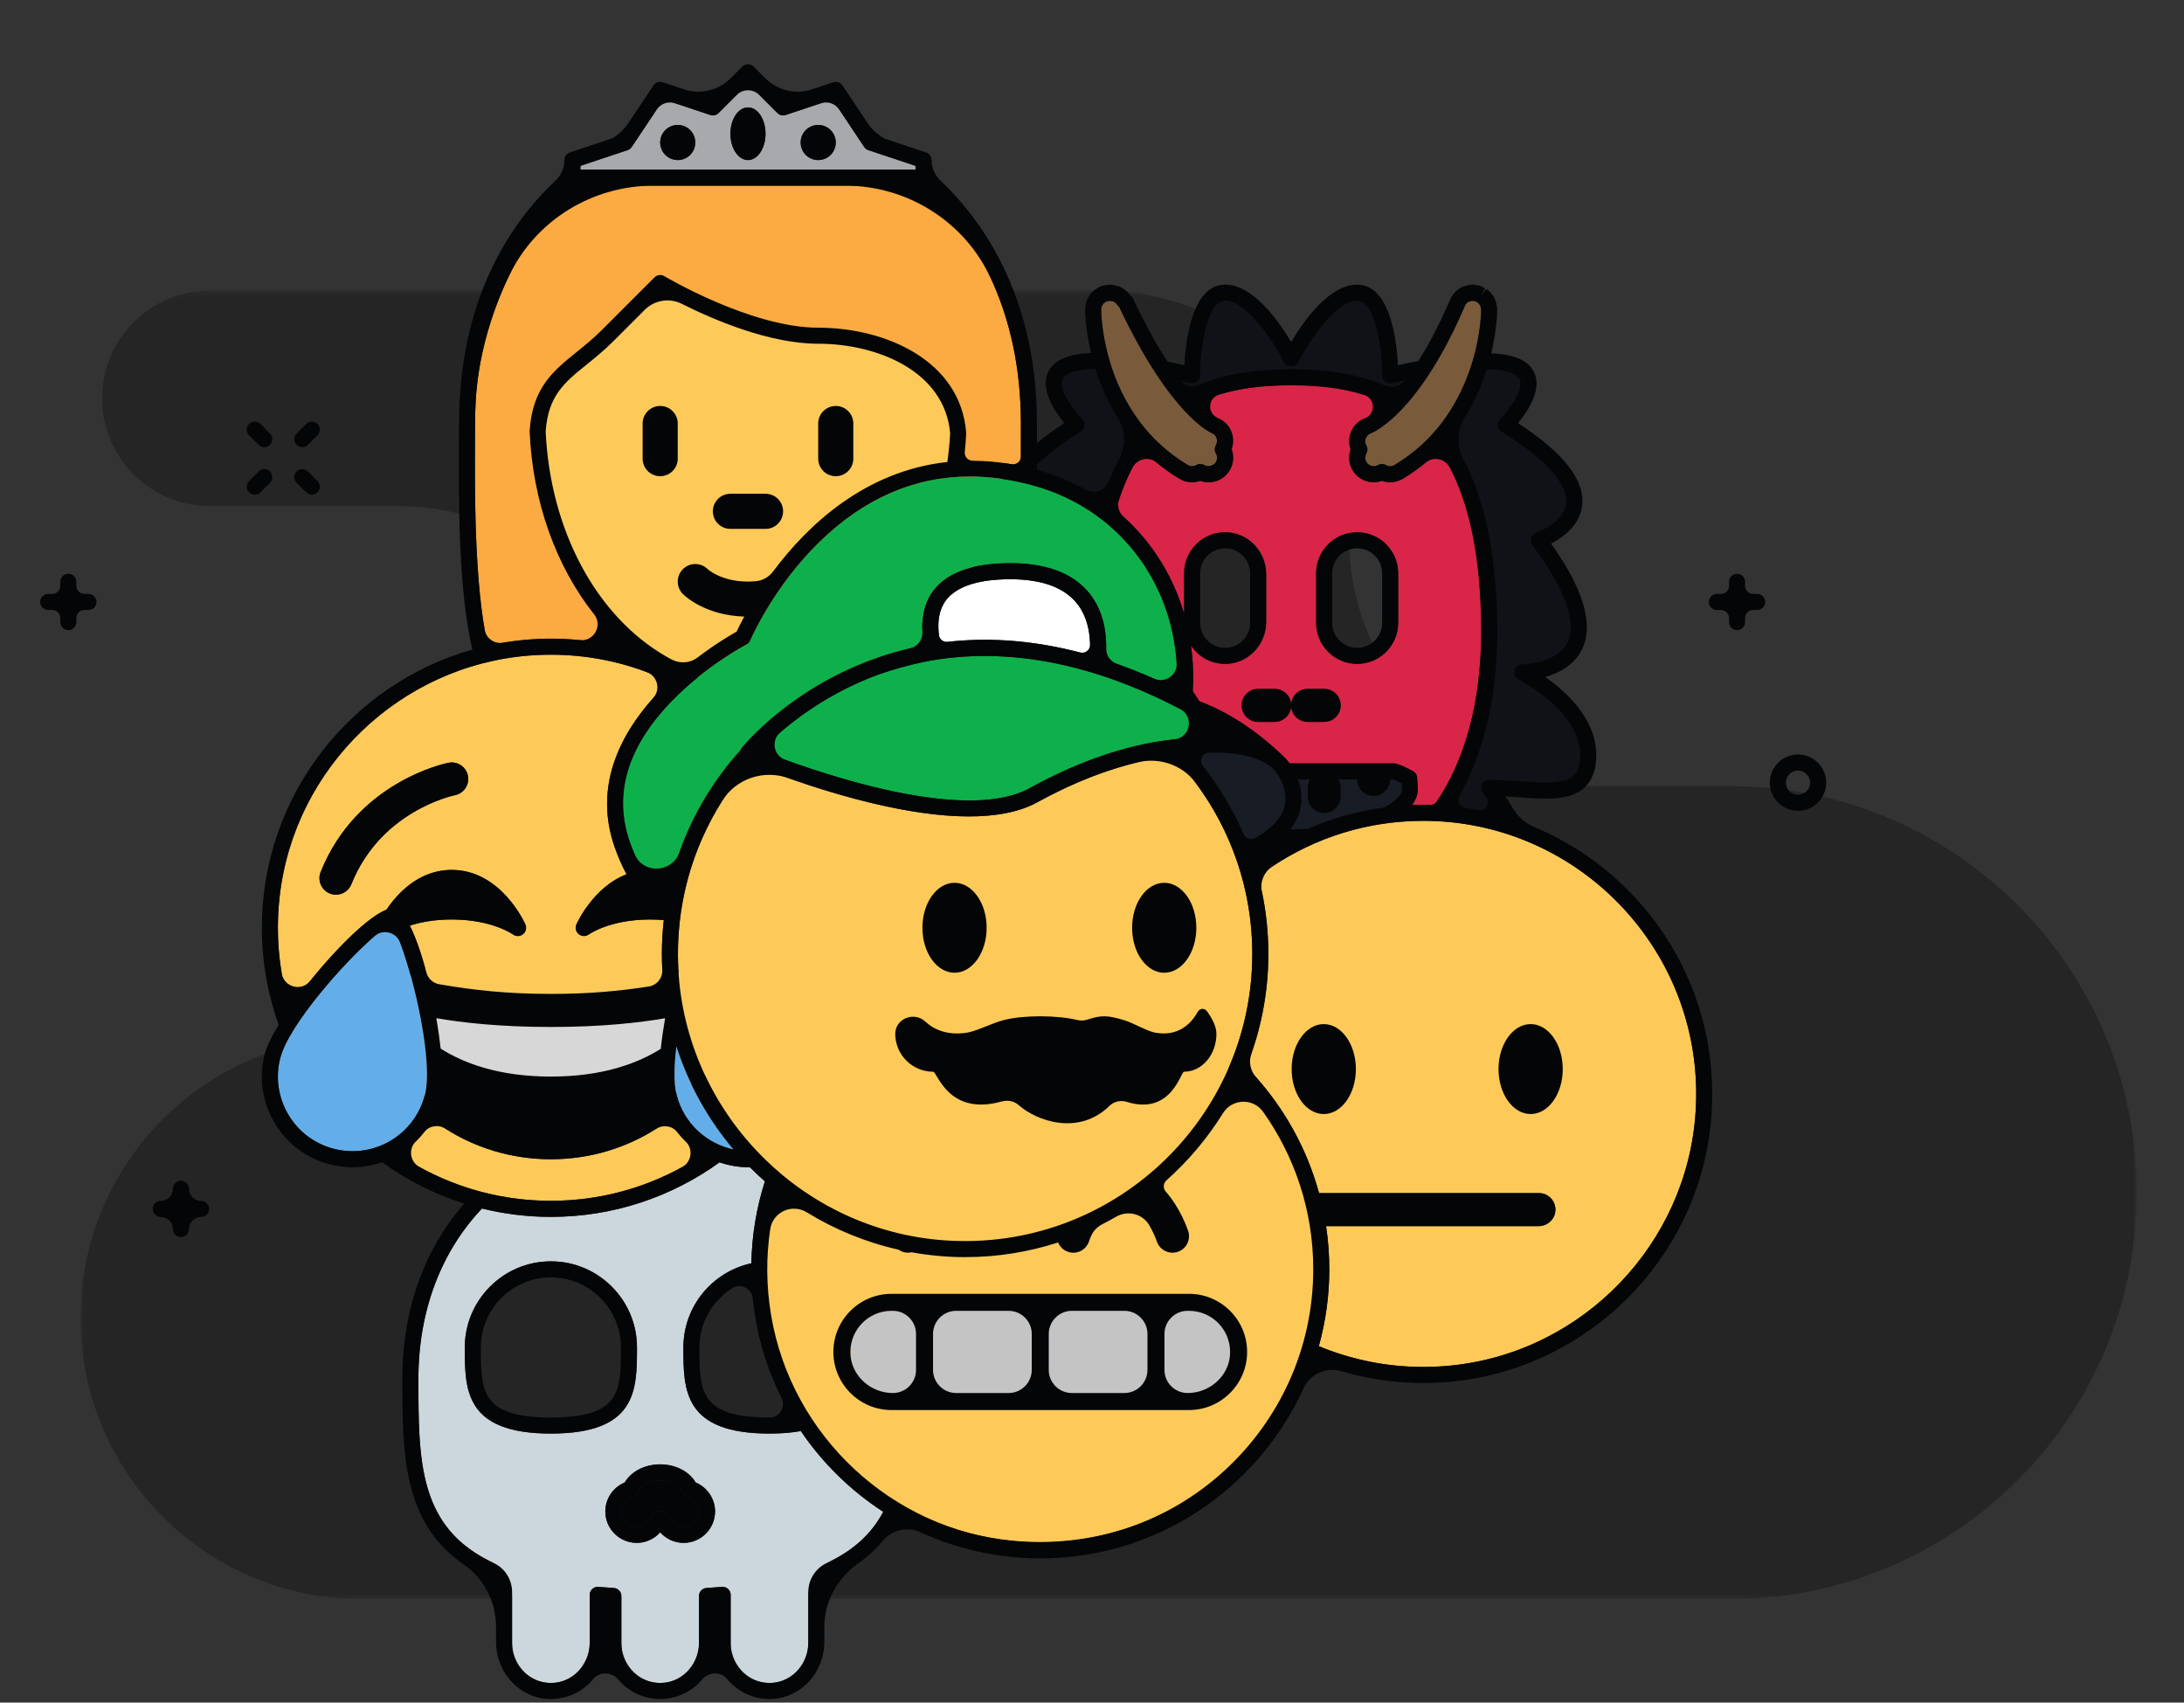 <svg width="272" height="212" viewBox="0 0 272 212" fill="none" xmlns="http://www.w3.org/2000/svg">
<rect x="0" y="0" width="272" height="212" fill="#333333" stroke="none"/>
<g clip-path="url(#clip0)">
<mask id="mask0" mask-type="alpha" maskUnits="userSpaceOnUse" x="10" y="36" width="257" height="164">
<path d="M266.121 36.183V199.113H10.02V36.183H266.121Z" fill="white"/>
</mask>
<g mask="url(#mask0)">
<path fill-rule="evenodd" clip-rule="evenodd" d="M26.141 36.183H137.174C154.212 36.183 168.024 49.995 168.024 67.033V67.037C168.024 84.075 181.836 97.887 198.874 97.887H215.511C243.462 97.887 266.121 120.545 266.121 148.496V148.503C266.121 176.454 243.462 199.113 215.511 199.113H45.015C25.688 199.113 10.02 183.445 10.02 164.118C10.02 144.79 25.688 129.122 45.015 129.122H49.357C67.61 129.122 82.407 114.326 82.407 96.073V96.069C82.407 77.816 67.61 63.019 49.357 63.019H26.141C18.73 63.019 12.723 57.011 12.723 49.601C12.723 42.19 18.73 36.183 26.141 36.183Z" fill="#040506" fill-opacity="0.3"/>
</g>
<ellipse cx="129.5" cy="158" rx="34.5" ry="34" fill="#FDCA59"/>
<ellipse cx="68" cy="128.5" rx="23" ry="10.5" fill="#D7D7D7"/>
<path d="M153.5 168.5C153 176 141.926 174 129.5 174C117.074 174 102 175.5 106 168.5C102 161.5 117.074 163 129.5 163C152 160 153.5 165.462 153.5 168.5Z" fill="#C4C4C4"/>
<ellipse cx="93.5" cy="57" rx="31.5" ry="28" fill="#FDCA59"/>
<path fill-rule="evenodd" clip-rule="evenodd" d="M158.694 95.847C158.536 95.694 158.38 95.554 158.222 95.406C157.655 95.146 155.005 94.041 150.635 93.907C150.013 93.889 149.333 93.894 148.606 93.923C151.42 97.138 153.697 100.83 155.3 104.864C158.212 103.478 159.361 102.016 159.793 100.941C160.801 98.431 158.9 96.089 158.694 95.847Z" fill="#181c25"/>
<path fill-rule="evenodd" clip-rule="evenodd" d="M83.051 111.991C84.335 104.934 87.577 98.553 92.204 93.442C92.237 93.373 92.254 93.296 92.303 93.234C92.555 92.916 98.604 85.409 109.965 81.676C111.686 81.11 113.403 80.677 115.111 80.356C114.711 78.378 114.703 76.234 115.677 74.396C117.087 71.735 120.197 70.303 124.919 70.14C130.016 69.957 133.686 71.274 135.8 74.035C137.795 76.641 137.918 79.916 137.683 82.179C140.768 83.182 143.737 84.431 146.555 85.833C146.572 85.554 146.586 85.276 146.593 85C146.891 73.36 139.721 63.501 128.751 60.467C126.02 59.711 123.369 59.334 120.803 59.334C113.904 59.334 107.621 62.06 102.049 67.488C96.273 73.114 93.464 79.686 93.437 79.752C93.346 79.968 93.182 80.144 92.974 80.252C92.925 80.278 87.948 82.882 83.694 87.26C78.139 92.974 76.368 98.876 78.429 104.803C79.49 107.852 80.968 110.234 83.051 111.991Z" fill="#0EB04B"/>
<path fill-rule="evenodd" clip-rule="evenodd" d="M135.724 81.577C135.867 79.691 135.689 77.175 134.205 75.243C132.615 73.172 129.795 72.124 125.817 72.124C125.545 72.124 125.27 72.129 124.988 72.139C121.033 72.275 118.495 73.349 117.444 75.333C116.732 76.678 116.754 78.378 117.098 80.033C123.534 79.159 129.821 79.89 135.724 81.577Z" fill="white"/>
<path fill-rule="evenodd" clip-rule="evenodd" d="M155.963 118.766C155.963 109.223 152.198 100.547 146.086 94.127C141.701 94.644 135.974 96.162 129.207 99.888C126.902 101.158 123.931 101.658 120.679 101.658C110.169 101.658 96.739 96.437 93.429 95.08C87.836 101.395 84.43 109.688 84.43 118.766C84.43 138.488 100.475 154.533 120.196 154.533C139.918 154.533 155.963 138.488 155.963 118.766Z" fill="#FDCA59"/>
<path fill-rule="evenodd" clip-rule="evenodd" d="M115.894 82.256C115.553 82.32 115.213 82.387 114.878 82.458C114.87 82.46 114.862 82.462 114.854 82.464C112.973 82.864 111.202 83.371 109.54 83.943C101.787 86.747 96.729 91.415 94.778 93.463C100.021 95.541 119.756 102.809 128.243 98.136C139.581 91.892 148.242 91.415 153.501 92.109C140.362 83.573 127.54 80.225 115.894 82.256Z" fill="#0EB04B"/>
<path fill-rule="evenodd" clip-rule="evenodd" d="M86.635 184.591C88.08 185.193 89.054 186.615 89.054 188.196C89.054 190.356 87.298 192.112 85.138 192.112C84.002 192.112 82.948 191.615 82.221 190.796C81.494 191.615 80.44 192.112 79.304 192.112C77.145 192.112 75.388 190.356 75.388 188.196C75.388 186.613 76.362 185.191 77.806 184.59C78.599 183.225 80.309 182.335 82.221 182.335C84.133 182.335 85.842 183.225 86.635 184.591ZM68.61 178.502C57.887 178.502 57.887 173.051 57.887 167.779C57.887 161.867 62.698 157.057 68.61 157.057C74.522 157.057 79.332 161.867 79.332 167.779C79.332 173.051 79.332 178.502 68.61 178.502ZM93.274 145.344C92.012 145.344 90.777 145.131 89.615 144.731C83.698 148.998 76.445 151.522 68.61 151.522C65.652 151.522 62.78 151.155 60.028 150.48C55.019 155.759 52.11 163.084 52.11 171.669C52.11 181.796 52.11 189.945 60.952 194.366C62.661 195.222 63.776 196.934 63.776 198.846V204.509C63.776 207.031 65.615 209.289 68.126 209.534C71.008 209.816 73.443 207.549 73.443 204.725V198.59C73.443 198.311 73.56 198.043 73.766 197.854C73.972 197.664 74.25 197.563 74.527 197.594C75.147 197.646 75.788 197.69 76.44 197.729C76.969 197.76 77.387 198.196 77.387 198.727V204.51C77.387 207.032 79.227 209.289 81.738 209.534C84.618 209.816 87.054 207.549 87.054 204.725V198.727C87.054 198.195 87.474 197.76 88.004 197.728C88.657 197.69 89.296 197.646 89.915 197.594C89.943 197.591 89.97 197.59 89.998 197.59C90.248 197.59 90.49 197.684 90.675 197.854C90.881 198.043 90.998 198.311 90.998 198.59V204.509C90.998 207.031 92.838 209.289 95.348 209.534C98.23 209.816 100.665 207.549 100.665 204.725V198.849C100.665 196.926 101.794 195.218 103.512 194.356C106.673 192.77 108.7 190.706 110.001 188.245C105.947 185.612 102.448 182.192 99.737 178.192C98.624 178.391 97.337 178.502 95.832 178.502C85.11 178.502 85.11 173.051 85.11 167.779C85.11 162.643 88.743 158.341 93.573 157.301C93.646 153.75 94.229 150.324 95.262 147.095C94.619 146.528 93.992 145.945 93.389 145.337C93.351 145.337 93.312 145.344 93.274 145.344Z" fill="#CCD6DD"/>
<path fill-rule="evenodd" clip-rule="evenodd" d="M79.443 185.781C79.326 186.065 79.085 186.28 78.789 186.363C77.964 186.594 77.388 187.349 77.388 188.197C77.388 189.254 78.248 190.113 79.304 190.113C80.11 190.113 80.833 189.596 81.102 188.827C81.247 188.414 81.646 188.102 82.079 188.158C82.099 188.158 82.196 188.165 82.216 188.167C82.236 188.165 82.343 188.158 82.363 188.158C82.375 188.157 82.385 188.157 82.397 188.157C82.82 188.157 83.199 188.425 83.34 188.827C83.61 189.596 84.332 190.113 85.138 190.113C86.194 190.113 87.054 189.254 87.054 188.197C87.054 187.35 86.477 186.596 85.65 186.362C85.355 186.279 85.114 186.065 84.997 185.781C84.646 184.93 83.505 184.336 82.221 184.336C80.936 184.336 79.794 184.93 79.443 185.781Z" fill="#040506"/>
<path d="M174 99C174 100.657 169.09 103 165.5 103C161.91 103 161 100.657 161 99C161 97.343 163.91 96 167.5 96C171.09 96 174 97.343 174 99Z" fill="#181c25"/>
<ellipse cx="154" cy="95" rx="5" ry="3" fill="#181c25"/>
<ellipse cx="189" cy="62" rx="7" ry="6" fill="#101218"/>
<path d="M196 78.5C196 82.918 191.209 83 189 83C186.791 83 185 76.418 185 72C185 67.582 185.791 64 188 64C190.209 64 196 74.082 196 78.5Z" fill="#101218"/>
<path d="M198 94C198 97.866 196.09 99 192.5 99C187.5 94 182 108 181 98.5C181 94.634 183.41 79.5 187 79.5C189 83 198 90.134 198 94Z" fill="#101218"/>
<path d="M188.193 51.5C195 62.5 186.402 60 184.193 60C181.984 60 180.193 55.09 180.193 51.5C180.193 47.91 183 46 184.193 45C186.402 45 192.5 45.5 188.193 51.5Z" fill="#101218"/>
<path d="M172 43C181 54 172.5 49.527 168 48.027C165.239 48.027 161 48.038 161 45C161 41.962 165.239 37.027 168 37.027C170.761 37.027 172 39.962 172 43Z" fill="#101218"/>
<path d="M161.5 45.5C161.5 48.261 156.985 48 154.5 48C140 50 149.5 45.761 149.5 43C149.5 40.239 150.514 37 153 37C155.485 37 161.5 42.739 161.5 45.5Z" fill="#101218"/>
<path d="M141 53.5C141.5 57 139.155 62.293 137.5 61.5C121.155 60.793 133.155 55.293 132.5 52C129.5 46.5 134.067 45.5 136 45.5C137.933 45.5 141 51.015 141 53.5Z" fill="#101218"/>
<path fill-rule="evenodd" clip-rule="evenodd" d="M156.108 107.092C157.034 106.417 157.992 105.786 158.981 105.201C158.893 105.196 158.805 105.19 158.717 105.183C157.942 105.746 157.034 106.27 155.993 106.753C156.031 106.866 156.071 106.978 156.108 107.092ZM160.803 87.831C160.803 86.694 161.722 85.775 162.859 85.775H164.914C166.051 85.775 166.97 86.694 166.97 87.831C166.97 88.968 166.051 89.888 164.914 89.888H162.859C161.722 89.888 160.803 88.968 160.803 87.831C160.803 88.968 159.882 89.888 158.748 89.888H156.692C155.557 89.888 154.636 88.968 154.636 87.831C154.636 86.694 155.557 85.775 156.692 85.775H158.748C159.882 85.775 160.803 86.694 160.803 87.831ZM163.914 71.386C163.914 68.567 166.207 66.275 169.026 66.275C171.844 66.275 174.136 68.567 174.136 71.386V77.553C174.136 80.371 171.844 82.665 169.026 82.665C166.207 82.665 163.914 80.371 163.914 77.553V71.386ZM147.47 76.403V71.386C147.47 68.567 149.762 66.275 152.581 66.275C155.399 66.275 157.692 68.567 157.692 71.386V77.553C157.692 80.371 155.399 82.665 152.581 82.665C150.812 82.665 149.253 81.761 148.335 80.392C148.544 81.907 148.634 83.463 148.593 85.052C148.578 85.638 148.539 86.233 148.486 86.831C148.8 86.999 149.114 87.166 149.423 87.338C152.794 88.606 156.407 90.819 160.121 94.444C160.137 94.46 160.153 94.477 160.167 94.493C160.196 94.523 160.37 94.727 160.6 95.053H173.626C173.743 95.053 173.861 95.073 173.971 95.115L174.709 95.386C174.745 95.398 174.78 95.415 174.814 95.433L175.943 96.001C176.258 96.16 176.466 96.475 176.49 96.826L176.586 98.236C176.587 98.951 176.311 99.618 175.855 100.24C176.317 100.223 176.78 100.205 177.247 100.205C177.714 100.205 178.176 100.223 178.638 100.24C182.374 94.939 184.47 87.57 184.47 78.71C184.47 67.746 182.419 60.633 179.252 56.042C177.975 57.34 176.476 58.554 174.708 59.615C174.228 59.901 173.686 60.053 173.139 60.053C172.792 60.053 172.446 59.99 172.115 59.873C171.789 59.99 171.441 60.053 171.083 60.053C169.918 60.053 168.87 59.404 168.347 58.364C167.97 57.606 167.924 56.742 168.204 55.965C168.196 55.944 168.189 55.922 168.181 55.898C167.651 54.309 168.516 52.577 170.112 52.041C170.108 52.041 171.033 51.621 172.502 50.203C168.821 48.422 164.711 47.975 160.803 47.975C156.969 47.975 152.94 48.401 149.313 50.1C150.8 51.638 151.691 52.084 151.711 52.093C153.184 52.658 153.94 54.35 153.39 55.934C153.682 56.719 153.641 57.594 153.261 58.361C152.737 59.404 151.689 60.053 150.523 60.053C150.174 60.053 149.824 59.99 149.493 59.871C148.638 60.179 147.675 60.083 146.898 59.617C145.129 58.556 143.63 57.34 142.354 56.044C140.987 58.023 139.833 60.483 138.957 63.511C143.009 66.812 145.964 71.278 147.47 76.403Z" fill="#D92547"/>
<path fill-rule="evenodd" clip-rule="evenodd" d="M147.925 57.901C148.25 58.096 148.653 58.105 149 57.905C149.154 57.817 149.325 57.773 149.497 57.773C149.65 57.773 149.803 57.808 149.944 57.879C149.966 57.889 150.044 57.933 150.065 57.946C150.535 58.18 151.217 57.971 151.47 57.467C151.63 57.147 151.616 56.767 151.431 56.454C151.249 56.145 151.246 55.763 151.423 55.452C151.453 55.4 151.477 55.344 151.498 55.285C151.697 54.728 151.453 54.135 150.94 53.938C150.901 53.923 145.879 51.925 139.389 38.22C139.298 38.146 139.202 38.053 139.119 37.927C139.082 37.872 139.03 37.799 138.977 37.746C138.916 37.685 138.817 37.62 138.702 37.562C138.63 37.549 138.569 37.536 138.513 37.519C138.446 37.499 138.318 37.458 138.238 37.45C138.174 37.466 138.118 37.479 138.062 37.487L137.869 37.506L137.865 37.497C137.851 37.504 137.836 37.509 137.822 37.515V37.516L137.658 37.628C137.65 37.633 137.562 37.685 137.554 37.69C137.523 37.709 137.491 37.725 137.463 37.747L137.369 37.888C137.304 37.974 137.27 38.012 137.246 38.057C137.243 38.069 137.213 38.208 137.21 38.218C137.184 38.309 137.157 38.404 137.155 38.445C137.153 38.484 137.146 38.536 137.137 38.587C137.155 39.836 137.608 51.71 147.925 57.901ZM170.82 53.91C170.196 54.123 169.897 54.722 170.081 55.273C170.106 55.349 170.131 55.407 170.159 55.453C170.346 55.766 170.349 56.154 170.166 56.471C169.988 56.776 169.977 57.15 170.136 57.469C170.388 57.972 171.03 58.202 171.554 57.938C171.578 57.922 171.627 57.895 171.68 57.87C171.816 57.806 171.963 57.773 172.109 57.773C172.281 57.773 172.452 57.816 172.606 57.904C172.949 58.102 173.352 58.096 173.682 57.898C183.965 51.727 184.448 39.91 184.469 38.596C184.461 38.553 184.454 38.504 184.451 38.449V38.447C184.448 38.395 184.418 38.291 184.401 38.236L184.361 38.081C184.342 38.023 184.314 37.992 184.287 37.958L184.154 37.776C184.121 37.73 184.09 37.714 184.059 37.694C184.054 37.691 183.967 37.639 183.962 37.636L183.844 37.559C183.815 37.547 183.777 37.528 183.737 37.505L183.563 37.489C183.492 37.477 183.43 37.465 183.37 37.449C183.299 37.452 183.176 37.489 183.077 37.522C183.046 37.532 182.982 37.548 182.927 37.56C182.719 37.663 182.543 37.849 182.446 38.077C176.888 51.042 171.425 53.654 170.82 53.91Z" fill="#795A3B"/>
<path fill-rule="evenodd" clip-rule="evenodd" d="M161.649 101.686C161.426 102.241 161.112 102.768 160.726 103.274C160.752 103.274 160.777 103.276 160.803 103.276C161.516 103.276 162.235 103.237 162.95 103.174C165.921 101.883 169.1 100.986 172.42 100.539C173.759 99.791 174.588 98.999 174.588 98.304L174.534 97.531L173.964 97.244L173.447 97.053H172.837C173.023 97.363 173.136 97.721 173.136 98.109C173.136 99.246 172.217 100.165 171.081 100.165C169.944 100.165 169.025 99.246 169.025 98.109C169.025 97.721 169.139 97.363 169.325 97.053H166.67C166.856 97.363 166.97 97.721 166.97 98.109V100.165C166.97 101.301 166.051 102.22 164.914 102.22C163.777 102.22 162.858 101.301 162.858 100.165V98.109C162.858 97.721 162.972 97.363 163.158 97.053H161.648C162.113 98.323 162.347 99.949 161.649 101.686Z" fill="#181c25"/>
<path d="M127.142 58.02C127.144 56.346 127.144 54.595 127.144 52.735C127.144 39.133 121.888 29.388 114.867 23.12H71.41C63.713 30.521 59.708 41.275 59.246 49.953C59.192 50.938 59.166 51.848 59.166 52.734C59.166 53.401 59.162 54.168 59.157 55.019C59.123 60.999 59.057 72.961 60.756 80.395C63.286 79.83 65.912 79.522 68.61 79.522C71.932 79.522 75.147 79.984 78.203 80.831C71.036 74.844 66.447 64.887 65.96 53.748C65.958 53.71 65.959 53.674 65.961 53.637C66.316 48.27 68.882 46.198 71.853 43.799L71.856 43.796C72.866 42.981 73.911 42.138 74.954 41.094L81.515 34.534C81.84 34.211 82.343 34.147 82.736 34.383C82.844 34.448 93.539 40.801 101.903 40.801C110.29 40.801 119.635 44.893 120.333 53.876C120.336 53.918 120.337 53.96 120.335 54.003C120.278 55.145 120.165 56.269 120.024 57.382C122.26 57.31 124.627 57.494 127.142 58.02Z" fill="#FCAA42"/>
<path fill-rule="evenodd" clip-rule="evenodd" d="M101.901 19.932C100.692 19.932 99.714 18.953 99.714 17.745C99.714 16.537 100.692 15.558 101.901 15.558C103.11 15.558 104.088 16.537 104.088 17.745C104.088 18.953 103.11 19.932 101.901 19.932ZM93.154 19.932C91.947 19.932 90.967 18.464 90.967 16.652C90.967 14.839 91.947 13.371 93.154 13.371C94.363 13.371 95.34 14.839 95.34 16.652C95.34 18.464 94.363 19.932 93.154 19.932ZM84.407 19.932C83.2 19.932 82.22 18.953 82.22 17.745C82.22 16.537 83.2 15.558 84.407 15.558C85.614 15.558 86.593 16.537 86.593 17.745C86.593 18.953 85.614 19.932 84.407 19.932ZM114.022 20.654L108.145 18.695C107.934 18.624 107.753 18.486 107.63 18.301L103.68 12.376L97.844 14.321C97.484 14.442 97.088 14.347 96.82 14.079L93.154 10.413L89.487 14.079C89.22 14.347 88.824 14.443 88.464 14.321L82.628 12.376L78.678 18.301C78.555 18.486 78.374 18.624 78.163 18.695L72.286 20.654V21.119H114.022V20.654Z" fill="#A7A9AC"/>
<path fill-rule="evenodd" clip-rule="evenodd" d="M177.247 102.206C169.538 102.206 162.422 104.789 156.713 109.13C157.526 112.208 157.963 115.436 157.963 118.767C157.963 123.741 156.987 128.489 155.231 132.843C159.475 137.166 162.635 142.552 164.278 148.56H191.659C192.797 148.56 193.717 149.479 193.717 150.618C193.717 151.757 192.797 152.677 191.659 152.677H165.153C165.416 154.429 165.555 156.22 165.555 158.043C165.555 161.358 165.095 164.567 164.251 167.619C168.258 169.283 172.646 170.206 177.247 170.206C195.995 170.206 211.247 154.954 211.247 136.206C211.247 117.458 195.995 102.206 177.247 102.206Z" fill="#FDCA59"/>
<path fill-rule="evenodd" clip-rule="evenodd" d="M56.667 99.012C56.286 99.09 47.388 101.03 43.756 110.111C43.433 110.915 42.661 111.404 41.844 111.406C41.588 111.406 41.331 111.358 41.08 111.257C40.023 110.835 39.511 109.637 39.933 108.58C44.413 97.381 55.389 95.067 55.852 94.976C56.972 94.756 58.053 95.475 58.275 96.59C58.498 97.701 57.777 98.785 56.667 99.012ZM82.669 114.567C82.136 114.52 81.567 114.492 80.962 114.492C75.938 114.492 73.365 116.331 73.34 116.35C72.959 116.623 72.443 116.614 72.083 116.321C71.72 116.029 71.597 115.531 71.786 115.104C71.888 114.875 73.921 110.428 78.034 108.862C77.471 107.82 76.97 106.694 76.541 105.458C73.54 96.832 78.31 89.657 83.329 84.876C78.873 82.727 73.879 81.522 68.609 81.522C49.862 81.522 34.609 96.774 34.609 115.522C34.609 118.989 35.134 122.334 36.103 125.489C39.667 120.389 45.258 114.37 48.131 113.27C49.486 111.257 52.162 108.316 56.256 108.316C62.346 108.316 65.309 114.826 65.433 115.104C65.622 115.533 65.5 116.034 65.134 116.326C64.947 116.475 64.718 116.551 64.492 116.551C64.277 116.551 64.059 116.484 63.878 116.348C63.82 116.307 61.251 114.492 56.256 114.492C54.035 114.492 52.296 114.852 51.041 115.254C51.907 116.966 52.739 119.53 53.422 122.33C58.144 123.184 62.548 123.757 68.609 123.757C74.165 123.757 78.328 123.276 82.62 122.537C82.496 121.297 82.431 120.039 82.431 118.766C82.431 117.346 82.516 115.947 82.669 114.567ZM87.529 143.756C85.797 142.732 84.334 141.254 83.345 139.431C79.476 142.358 74.403 144.346 68.61 144.346C62.8 144.346 57.717 142.347 53.844 139.407C52.859 141.234 51.4 142.715 49.67 143.744C55.087 147.391 61.603 149.522 68.61 149.522C75.607 149.522 82.116 147.395 87.529 143.756Z" fill="#FDCA59"/>
<path fill-rule="evenodd" clip-rule="evenodd" d="M52.913 136.337C54.206 131.238 50.325 116.886 48.712 115.117C46.45 115.9 36.191 126.66 34.898 131.762C34.286 134.169 34.648 136.669 35.919 138.803C37.188 140.937 39.212 142.446 41.617 143.056C46.584 144.318 51.651 141.304 52.913 136.337ZM84.264 136.337C85.166 139.887 88.013 142.428 91.377 143.135C88.218 139.404 85.768 135.057 84.239 130.299C83.947 132.721 83.899 134.898 84.264 136.337Z" fill="#63AEE9"/>
<path fill-rule="evenodd" clip-rule="evenodd" d="M68.609 176.502C59.887 176.502 59.887 173.219 59.887 167.779C59.887 162.97 63.799 159.057 68.609 159.057C73.419 159.057 77.331 162.97 77.331 167.779C77.331 173.219 77.331 176.502 68.609 176.502ZM79.331 167.779C79.331 161.867 74.521 157.057 68.609 157.057C62.697 157.057 57.887 161.867 57.887 167.779C57.887 173.051 57.887 178.502 68.609 178.502C79.331 178.502 79.331 173.051 79.331 167.779ZM85.138 190.113C84.332 190.113 83.61 189.596 83.34 188.827C83.2 188.425 82.82 188.157 82.397 188.157C82.386 188.157 82.375 188.157 82.364 188.158C82.344 188.158 82.237 188.165 82.217 188.167C82.197 188.165 82.099 188.158 82.079 188.158C81.646 188.102 81.247 188.414 81.102 188.827C80.833 189.596 80.11 190.113 79.305 190.113C78.248 190.113 77.388 189.254 77.388 188.197C77.388 187.349 77.964 186.594 78.789 186.363C79.085 186.28 79.326 186.065 79.443 185.781C79.794 184.93 80.936 184.336 82.221 184.336C83.505 184.336 84.646 184.93 84.997 185.781C85.114 186.065 85.355 186.279 85.65 186.362C86.477 186.596 87.055 187.35 87.055 188.197C87.055 189.254 86.195 190.113 85.138 190.113ZM86.635 184.592C85.842 183.225 84.133 182.336 82.221 182.336C80.309 182.336 78.599 183.225 77.806 184.591C76.362 185.191 75.388 186.614 75.388 188.197C75.388 190.356 77.145 192.113 79.305 192.113C80.44 192.113 81.494 191.616 82.221 190.797C82.949 191.616 84.002 192.113 85.138 192.113C87.298 192.113 89.055 190.356 89.055 188.197C89.055 186.616 88.08 185.193 86.635 184.592ZM164.914 85.776H162.858C161.722 85.776 160.803 86.694 160.803 87.831C160.803 88.967 161.722 89.887 162.858 89.887H164.914C166.051 89.887 166.97 88.967 166.97 87.831C166.97 86.694 166.051 85.776 164.914 85.776ZM158.747 85.776H156.691C155.557 85.776 154.636 86.694 154.636 87.831C154.636 88.967 155.557 89.887 156.691 89.887H158.747C159.881 89.887 160.802 88.967 160.802 87.831C160.802 86.694 159.881 85.776 158.747 85.776ZM172.136 77.553C172.136 79.269 170.74 80.664 169.025 80.664C167.309 80.664 165.914 79.269 165.914 77.553V71.386C165.914 69.67 167.309 68.275 169.025 68.275C170.74 68.275 172.136 69.67 172.136 71.386V77.553ZM169.025 66.275C166.207 66.275 163.914 68.568 163.914 71.386V77.553C163.914 80.371 166.207 82.664 169.025 82.664C171.844 82.664 174.136 80.371 174.136 77.553V71.386C174.136 68.568 171.844 66.275 169.025 66.275ZM95.341 61.482H90.967C89.76 61.482 88.78 62.46 88.78 63.669C88.78 64.878 89.76 65.856 90.967 65.856H95.341C96.55 65.856 97.528 64.878 97.528 63.669C97.528 62.46 96.55 61.482 95.341 61.482ZM82.22 50.548C81.013 50.548 80.033 51.526 80.033 52.735V57.108C80.033 58.318 81.013 59.295 82.22 59.295C83.428 59.295 84.407 58.318 84.407 57.108V52.735C84.407 51.526 83.428 50.548 82.22 50.548ZM104.088 50.548C102.879 50.548 101.901 51.526 101.901 52.735V57.108C101.901 58.318 102.879 59.295 104.088 59.295C105.297 59.295 106.275 58.318 106.275 57.108V52.735C106.275 51.526 105.297 50.548 104.088 50.548ZM93.154 13.371C91.947 13.371 90.967 14.839 90.967 16.651C90.967 18.465 91.947 19.933 93.154 19.933C94.363 19.933 95.341 18.465 95.341 16.651C95.341 14.839 94.363 13.371 93.154 13.371ZM84.407 15.558C83.2 15.558 82.22 16.537 82.22 17.746C82.22 18.953 83.2 19.932 84.407 19.932C85.614 19.932 86.594 18.953 86.594 17.746C86.594 16.537 85.614 15.558 84.407 15.558ZM101.901 15.558C100.692 15.558 99.714 16.537 99.714 17.746C99.714 18.953 100.692 19.932 101.901 19.932C103.11 19.932 104.088 18.953 104.088 17.746C104.088 16.537 103.11 15.558 101.901 15.558ZM164.865 127.517C162.656 127.517 160.865 130.025 160.865 133.118C160.865 136.212 162.656 138.717 164.865 138.717C167.074 138.717 168.865 136.212 168.865 133.118C168.865 130.025 167.074 127.517 164.865 127.517ZM190.629 127.517C188.42 127.517 186.629 130.025 186.629 133.118C186.629 136.212 188.42 138.717 190.629 138.717C192.838 138.717 194.629 136.212 194.629 133.118C194.629 130.025 192.838 127.517 190.629 127.517Z" fill="#040506"/>
<mask id="mask1" mask-type="alpha" maskUnits="userSpaceOnUse" x="28" y="7" width="189" height="216">
<path d="M217 7H28V223H217V7Z" fill="white"/>
</mask>
<g mask="url(#mask1)">
<path fill-rule="evenodd" clip-rule="evenodd" d="M180.819 170.021C174.917 170.629 169.283 169.709 164.252 167.619C165.095 164.567 165.555 161.358 165.555 158.042C165.555 156.219 165.416 154.428 165.153 152.676H191.545C192.622 152.676 193.602 151.9 193.707 150.828C193.829 149.594 192.866 148.559 191.659 148.559H164.278C162.793 143.128 160.069 138.207 156.424 134.118C155.72 133.328 155.496 132.21 155.846 131.212C157.214 127.313 157.964 123.126 157.964 118.766C157.964 116.101 157.683 113.501 157.154 110.991C156.903 109.798 157.423 108.577 158.437 107.901C163.828 104.306 170.296 102.206 177.247 102.206C196.768 102.206 212.5 118.742 211.169 138.542C210.069 154.901 197.128 168.339 180.819 170.021ZM126.131 191.874C111.035 190.389 98.596 178.798 96.049 163.846C95.416 160.131 95.409 156.51 95.924 153.057C96.243 150.919 98.636 149.82 100.478 150.953C103.958 153.092 107.81 154.684 111.913 155.606C112.071 155.716 112.241 155.813 112.433 155.877C112.799 156 113.171 156.005 113.521 155.93C115.69 156.319 117.918 156.533 120.197 156.533C124.236 156.533 128.127 155.888 131.778 154.708C131.999 155.241 132.432 155.681 133.022 155.877C134.109 156.239 135.264 155.655 135.624 154.576C135.681 154.406 135.777 154.158 135.908 153.862C136.185 153.235 136.689 152.741 137.299 152.429C137.878 152.134 138.448 151.824 139.009 151.5C140.458 150.664 142.305 151.132 143.143 152.58C143.596 153.362 143.92 154.124 144.073 154.576C144.36 155.438 145.163 155.984 146.025 155.984C146.241 155.984 146.46 155.949 146.676 155.877C147.755 155.519 148.337 154.353 147.977 153.275C147.828 152.826 146.948 150.364 145.183 148.365C144.819 147.954 144.87 147.333 145.28 146.967C148.005 144.542 150.376 141.729 152.308 138.616C153.447 136.78 156.073 136.691 157.322 138.455C161.245 143.995 163.555 150.752 163.555 158.042C163.555 177.92 146.409 193.868 126.131 191.874ZM97.328 174.063C97.883 175.176 97.108 176.501 95.863 176.502H95.832C87.11 176.502 87.11 173.219 87.11 167.78C87.11 164.667 88.75 161.937 91.21 160.395C92.256 159.741 93.622 160.439 93.745 161.667C94.189 166.082 95.431 170.262 97.328 174.063ZM102.964 194.621C101.561 195.274 100.665 196.688 100.665 198.235V204.509C100.665 207.032 98.826 209.29 96.315 209.535C93.434 209.816 90.998 207.549 90.998 204.725V198.59C90.998 198.311 90.881 198.043 90.675 197.854C90.49 197.684 90.248 197.59 89.998 197.59C89.97 197.59 89.943 197.591 89.915 197.594C89.296 197.646 88.657 197.69 88.004 197.728C87.474 197.76 87.054 198.196 87.054 198.727V204.509C87.054 207.033 85.214 209.29 82.703 209.535C79.822 209.816 77.387 207.549 77.387 204.725V198.727C77.387 198.197 76.969 197.76 76.44 197.729C75.788 197.69 75.147 197.646 74.527 197.594C74.25 197.563 73.972 197.665 73.766 197.854C73.56 198.043 73.443 198.311 73.443 198.59V204.509C73.443 207.032 71.604 209.29 69.093 209.535C66.212 209.816 63.776 207.549 63.776 204.725V198.236C63.776 196.697 62.897 195.279 61.501 194.631C52.11 190.276 52.11 182.001 52.11 171.669C52.11 163.084 55.019 155.759 60.027 150.48C62.779 151.156 65.652 151.522 68.61 151.522C76.445 151.522 83.698 148.999 89.615 144.731C90.777 145.131 92.012 145.344 93.274 145.344C93.312 145.344 93.351 145.337 93.389 145.337C93.992 145.946 94.619 146.529 95.262 147.095C94.229 150.325 93.646 153.75 93.573 157.301C88.743 158.341 85.11 162.643 85.11 167.78C85.11 173.051 85.11 178.502 95.832 178.502C97.337 178.502 98.624 178.391 99.737 178.192C102.448 182.192 105.946 185.612 110.001 188.246C108.626 190.846 106.441 193.002 102.964 194.621ZM51.799 142.113C52.163 141.759 52.504 141.38 52.819 140.977C53.453 140.165 54.593 139.981 55.463 140.535C59.09 142.846 63.578 144.346 68.61 144.346C73.629 144.346 78.107 142.854 81.731 140.551C82.599 140 83.735 140.182 84.369 140.991C84.685 141.393 85.026 141.771 85.389 142.124C86.365 143.071 86.141 144.674 84.949 145.33C80.097 148 74.528 149.522 68.61 149.522C62.679 149.522 57.1 147.996 52.242 145.315C51.053 144.66 50.826 143.06 51.799 142.113ZM41.617 143.056C39.212 142.447 37.188 140.937 35.919 138.803C34.649 136.669 34.287 134.169 34.898 131.762C35.944 127.638 42.848 119.816 46.651 116.556C47.712 115.647 49.339 116.06 49.837 117.366C51.623 122.045 53.959 132.215 52.914 136.337C51.652 141.304 46.585 144.319 41.617 143.056ZM82.831 126.789C82.605 128.096 82.423 129.383 82.294 130.597C79.414 132.413 75.038 134.051 68.61 134.051C62.148 134.051 57.76 132.395 54.881 130.569C54.752 129.361 54.57 128.081 54.345 126.781C57.428 127.317 62.172 127.875 68.61 127.875C75.017 127.875 79.747 127.322 82.831 126.789ZM34.836 111.566C36.672 95.502 49.908 82.813 66.032 81.618C71.168 81.237 76.089 82.005 80.564 83.691C81.889 84.191 82.3 85.852 81.357 86.91C77.178 91.591 73.94 97.98 76.541 105.458C76.97 106.694 77.471 107.82 78.034 108.862C73.922 110.428 71.888 114.875 71.786 115.104C71.597 115.531 71.72 116.029 72.083 116.321C72.443 116.614 72.96 116.624 73.34 116.35C73.365 116.332 75.939 114.493 80.963 114.493C81.568 114.493 82.136 114.52 82.67 114.567C82.516 115.947 82.431 117.346 82.431 118.766C82.431 119.435 82.449 120.099 82.484 120.758C82.538 121.788 81.802 122.681 80.785 122.837C77.111 123.403 73.371 123.757 68.61 123.757C63.098 123.757 58.957 123.284 54.701 122.555C53.932 122.424 53.308 121.849 53.107 121.095C52.49 118.784 51.778 116.711 51.041 115.254C52.296 114.852 54.035 114.493 56.256 114.493C61.251 114.493 63.82 116.307 63.878 116.348C64.059 116.484 64.277 116.551 64.492 116.551C64.718 116.551 64.947 116.475 65.134 116.327C65.501 116.035 65.622 115.533 65.433 115.104C65.309 114.827 62.346 108.316 56.256 108.316C52.162 108.316 49.486 111.257 48.132 113.27C45.872 114.135 41.932 118.042 38.618 122.152C37.53 123.5 35.376 122.916 35.087 121.207C34.562 118.114 34.457 114.88 34.836 111.566ZM59.157 55.019C59.162 54.168 59.166 53.401 59.166 52.734C59.166 51.848 59.192 50.938 59.245 49.953C59.506 45.054 60.896 39.495 63.442 34.25C66.762 27.407 73.767 23.12 81.373 23.12H105.271C113.011 23.12 120.09 27.566 123.365 34.58C125.72 39.623 127.144 45.657 127.144 52.735C127.144 54.16 127.144 55.521 127.143 56.833C127.143 57.453 126.58 57.902 125.968 57.797C124.298 57.512 122.694 57.378 121.151 57.368C120.553 57.364 120.092 56.857 120.155 56.263C120.234 55.516 120.297 54.764 120.335 54.004C120.334 53.962 120.333 53.92 120.333 53.879C119.637 44.894 110.291 40.801 101.902 40.801C93.539 40.801 82.843 34.448 82.736 34.383C82.342 34.147 81.84 34.211 81.515 34.534L74.954 41.094C73.909 42.139 72.864 42.983 71.853 43.799C68.882 46.197 66.318 48.269 65.961 53.633C65.961 53.67 65.96 53.71 65.96 53.749C66.343 62.519 69.27 70.558 73.996 76.501C75.089 77.875 73.973 79.883 72.227 79.706C71.037 79.584 69.831 79.522 68.61 79.522C66.572 79.522 64.575 79.698 62.63 80.027C61.564 80.208 60.548 79.491 60.363 78.425C59.068 70.988 59.126 60.495 59.157 55.019ZM72.287 20.654L78.163 18.695C78.374 18.625 78.556 18.486 78.679 18.3L81.781 13.647C82.281 12.897 83.222 12.574 84.078 12.859L88.465 14.321C88.824 14.443 89.22 14.347 89.488 14.08L91.74 11.828C92.521 11.046 93.787 11.046 94.569 11.828L96.82 14.079C97.089 14.347 97.485 14.441 97.844 14.321L102.231 12.859C103.087 12.574 104.027 12.897 104.527 13.647L107.63 18.301C107.753 18.486 107.934 18.625 108.145 18.695L114.022 20.654V21.12H72.287V20.654ZM129.142 57.853C130.371 56.657 132.122 55.29 134.611 53.734C134.868 53.574 135.038 53.304 135.073 53.002C135.109 52.702 135.006 52.4 134.793 52.184C133.699 51.074 131.672 48.374 132.382 47.112C132.59 46.743 133.391 45.979 136.424 45.944C137.028 47.867 137.916 49.982 139.219 52.062C140.184 53.6 140.24 55.52 139.385 57.122C138.919 57.995 138.483 58.935 138.082 59.946C137.626 61.095 136.284 61.565 135.204 60.961C133.376 59.941 131.396 59.123 129.284 58.539C129.236 58.525 129.19 58.517 129.142 58.504V57.853ZM137.155 38.445C137.158 38.404 137.184 38.309 137.21 38.218C137.213 38.208 137.244 38.069 137.247 38.057C137.271 38.012 137.305 37.974 137.37 37.888L137.463 37.747C137.491 37.725 137.524 37.709 137.554 37.69C137.563 37.685 137.65 37.633 137.658 37.627L137.822 37.516C137.837 37.51 137.851 37.503 137.866 37.497L137.87 37.506L138.062 37.487C138.119 37.479 138.174 37.466 138.238 37.45C138.318 37.458 138.446 37.499 138.513 37.519C138.569 37.536 138.63 37.549 138.702 37.562C138.818 37.62 138.916 37.685 138.977 37.746C139.031 37.799 139.082 37.872 139.119 37.927C139.202 38.053 139.298 38.146 139.39 38.22C145.879 51.925 150.902 53.923 150.941 53.938C151.453 54.135 151.697 54.728 151.498 55.285C151.477 55.344 151.453 55.4 151.423 55.452C151.247 55.763 151.25 56.145 151.432 56.454C151.616 56.767 151.631 57.147 151.471 57.467C151.218 57.971 150.536 58.18 150.066 57.946C150.044 57.933 149.966 57.889 149.944 57.878C149.803 57.808 149.65 57.773 149.497 57.773C149.326 57.773 149.154 57.817 149.001 57.905C148.653 58.105 148.25 58.096 147.925 57.901C137.609 51.709 137.156 39.835 137.137 38.586C137.146 38.536 137.153 38.484 137.155 38.445ZM148.24 47.693C148.537 47.761 148.85 47.693 149.09 47.503C149.33 47.314 149.47 47.025 149.47 46.719C149.47 43.692 150.23 37.441 152.581 37.441C155.12 37.441 158.423 42.146 159.909 45.111C160.248 45.789 161.359 45.789 161.697 45.111C163.183 42.146 166.486 37.441 169.026 37.441C171.371 37.441 172.134 43.692 172.136 46.719C172.136 47.025 172.276 47.313 172.515 47.502C172.753 47.692 173.066 47.763 173.362 47.693C173.935 47.56 174.48 47.44 175.012 47.325L175.001 47.339C174.42 48.111 173.389 48.388 172.502 48.009C168.657 46.366 164.524 45.975 160.803 45.975C157.091 45.975 152.968 46.363 149.131 47.996C148.399 48.307 147.543 48.07 147.066 47.433C147.062 47.429 147.059 47.424 147.055 47.419C147.44 47.506 147.835 47.597 148.24 47.693ZM182.446 38.077C182.543 37.848 182.719 37.664 182.927 37.561C182.982 37.548 183.046 37.533 183.077 37.522C183.176 37.49 183.299 37.452 183.37 37.449C183.43 37.464 183.492 37.478 183.563 37.489L183.736 37.505C183.777 37.528 183.815 37.547 183.844 37.559L183.962 37.635C183.967 37.638 184.054 37.692 184.059 37.695C184.09 37.713 184.121 37.73 184.154 37.776L184.287 37.958C184.314 37.992 184.342 38.024 184.361 38.081L184.401 38.236C184.418 38.292 184.448 38.396 184.451 38.447V38.449C184.454 38.503 184.461 38.552 184.469 38.596C184.448 39.91 183.965 51.728 173.682 57.899C173.352 58.096 172.949 58.102 172.606 57.905C172.452 57.817 172.281 57.773 172.109 57.773C171.963 57.773 171.816 57.805 171.68 57.87C171.627 57.895 171.578 57.922 171.554 57.939C171.03 58.202 170.388 57.972 170.136 57.469C169.977 57.15 169.988 56.777 170.166 56.47C170.349 56.155 170.346 55.766 170.159 55.454C170.131 55.407 170.106 55.349 170.081 55.274C169.897 54.722 170.196 54.123 170.82 53.911C171.425 53.655 176.888 51.042 182.446 38.077ZM149.47 77.553V71.386C149.47 69.67 150.865 68.275 152.581 68.275C154.297 68.275 155.692 69.67 155.692 71.386V77.553C155.692 79.269 154.297 80.665 152.581 80.665C150.865 80.665 149.47 79.269 149.47 77.553ZM169.025 97.053C169.025 98.19 169.944 99.109 171.081 99.109C172.217 99.109 173.136 98.19 173.136 97.053H169.025ZM173.447 97.053L173.965 97.244L174.534 97.531L174.589 98.304C174.589 99 173.759 99.792 172.421 100.539C169.1 100.986 165.922 101.883 162.95 103.174C162.235 103.237 161.516 103.276 160.803 103.276C160.777 103.276 160.752 103.274 160.726 103.274C161.112 102.768 161.426 102.241 161.649 101.686C162.347 99.949 162.113 98.323 161.648 97.053H163.158C162.972 97.363 162.859 97.721 162.859 98.109V99.164C162.859 100.3 163.777 101.219 164.914 101.219C166.051 101.219 166.97 100.3 166.97 99.164V98.109C166.97 97.721 166.856 97.363 166.67 97.053H173.447ZM156.305 104.346C155.781 104.639 155.121 104.408 154.883 103.856C153.559 100.788 151.84 97.929 149.79 95.344C149.285 94.708 149.726 93.775 150.537 93.737C152.612 93.639 155.921 93.792 158.222 95.406C158.38 95.554 158.537 95.694 158.694 95.847C158.9 96.089 160.802 98.431 159.793 100.941C159.415 101.882 158.486 103.122 156.305 104.346ZM84.478 120.62C84.086 112.899 86.161 105.675 89.98 99.662C91.714 96.931 95.134 95.807 98.184 96.887C103.904 98.914 113.059 101.658 120.679 101.658C123.931 101.658 126.903 101.158 129.208 99.888C133.895 97.307 138.083 95.786 141.672 94.922C144.364 94.275 147.224 95.218 148.88 97.438C153.325 103.396 155.964 110.777 155.964 118.766C155.964 139.33 138.52 155.895 117.653 154.444C99.767 153.201 85.388 138.526 84.478 120.62ZM84.238 130.299C85.768 135.057 88.218 139.405 91.377 143.135C88.013 142.428 85.166 139.887 84.264 136.337C83.899 134.898 83.946 132.721 84.238 130.299ZM117.444 75.333C118.495 73.349 121.033 72.275 124.988 72.138C125.27 72.128 125.546 72.124 125.817 72.124C129.795 72.124 132.615 73.171 134.206 75.243C135.361 76.747 135.724 78.605 135.761 80.244C135.777 80.917 135.152 81.412 134.499 81.242C129.248 79.874 123.711 79.283 118.048 79.916C117.504 79.976 117.002 79.599 116.936 79.054C116.774 77.722 116.872 76.413 117.444 75.333ZM146.983 88.286C148.74 89.205 148.258 91.847 146.286 92.054C141.452 92.561 135.377 94.207 128.243 98.136C120.952 102.15 105.362 97.353 97.787 94.604C96.341 94.079 96.006 92.203 97.171 91.198C99.807 88.923 103.98 85.955 109.54 83.944C111.201 83.372 112.973 82.865 114.854 82.464C114.861 82.462 114.869 82.46 114.878 82.458C115.213 82.387 115.552 82.321 115.894 82.256C125.605 80.562 136.134 82.61 146.983 88.286ZM92.975 80.251C93.182 80.144 93.346 79.967 93.437 79.751C93.465 79.686 96.273 73.114 102.049 67.488C107.621 62.06 113.904 59.333 120.804 59.333C123.369 59.333 126.02 59.71 128.751 60.466C138.946 63.286 145.86 72 146.546 82.561C146.644 84.06 145.104 85.113 143.73 84.503C142.227 83.837 140.686 83.22 139.113 82.665C138.306 82.379 137.755 81.629 137.769 80.774C137.802 78.681 137.411 76.14 135.8 74.035C133.686 71.274 130.016 69.957 124.92 70.14C120.197 70.302 117.088 71.735 115.677 74.396C114.978 75.716 114.785 77.194 114.88 78.655C114.943 79.627 114.304 80.503 113.356 80.725C112.228 80.988 111.097 81.303 109.965 81.675C98.604 85.409 92.555 92.916 92.303 93.234C92.254 93.295 92.237 93.373 92.205 93.442C88.9 97.092 86.301 101.391 84.618 106.122C83.696 108.712 80.12 108.879 79.031 106.354C78.817 105.858 78.616 105.34 78.429 104.802C76.368 98.875 78.14 92.974 83.694 87.259C87.949 82.881 92.925 80.278 92.975 80.251ZM117.987 57.524C107.671 58.639 100.526 65.473 96.298 71.138C95.788 71.822 95.031 72.275 94.183 72.364C93.861 72.397 93.519 72.417 93.154 72.417C89.881 72.417 88.232 70.951 88.118 70.848C87.263 70.017 85.894 70.022 85.048 70.87C84.193 71.725 84.193 73.107 85.048 73.962C85.328 74.244 87.864 76.626 92.689 76.776C92.229 77.625 91.91 78.283 91.741 78.647C91.015 79.052 89.114 80.166 86.861 81.877C85.926 82.588 84.662 82.658 83.625 82.107C83.399 81.987 83.173 81.862 82.949 81.733C74.253 76.725 68.513 65.993 67.96 53.715C68.27 49.262 70.302 47.622 73.11 45.355C74.112 44.545 75.249 43.628 76.368 42.508L80.295 38.582C81.511 37.366 83.366 37.056 84.902 37.828C88.864 39.816 95.823 42.801 101.902 42.801C109.379 42.801 117.694 46.296 118.334 53.968C118.272 55.171 118.147 56.355 117.987 57.524ZM176.49 96.827C176.466 96.474 176.258 96.161 175.943 96.001L174.814 95.432C174.779 95.415 174.745 95.399 174.709 95.386L173.971 95.115C173.861 95.074 173.743 95.053 173.626 95.053H160.6C160.37 94.726 160.195 94.524 160.167 94.493C160.152 94.476 160.137 94.459 160.121 94.444C156.393 90.805 152.767 88.589 149.386 87.324C149.095 86.875 148.839 86.481 148.548 86.034C148.569 85.705 148.585 85.376 148.593 85.051C148.633 83.463 148.544 81.908 148.335 80.392C149.313 81.85 151.019 82.781 152.929 82.653C155.652 82.471 157.692 80.058 157.692 77.331V71.614C157.692 68.946 155.746 66.559 153.091 66.3C150.044 66.002 147.47 68.4 147.47 71.386V76.403C146.09 71.706 143.491 67.562 139.947 64.361C139.36 63.83 139.094 63.016 139.344 62.265C139.839 60.775 140.405 59.435 141.036 58.233C141.618 57.124 143.078 56.794 144.042 57.594C144.906 58.312 145.855 58.991 146.898 59.617C147.675 60.083 148.638 60.179 149.493 59.872C149.823 59.991 150.173 60.052 150.523 60.052C151.689 60.052 152.736 59.405 153.26 58.361C153.641 57.594 153.682 56.719 153.39 55.933C153.94 54.35 153.184 52.659 151.711 52.093C151.704 52.09 151.603 52.04 151.418 51.918C150.33 51.208 150.556 49.528 151.798 49.143C154.731 48.232 157.826 47.975 160.803 47.975C163.814 47.975 166.946 48.241 169.909 49.177C171.214 49.59 171.362 51.41 170.141 52.027L170.111 52.042C168.516 52.577 167.651 54.31 168.181 55.899C168.189 55.921 168.196 55.944 168.204 55.965C167.923 56.743 167.969 57.607 168.347 58.364C168.87 59.405 169.918 60.052 171.083 60.052C171.441 60.052 171.789 59.991 172.115 59.873C172.445 59.991 172.792 60.052 173.139 60.052C173.686 60.052 174.228 59.902 174.708 59.616C175.752 58.99 176.701 58.31 177.567 57.591C178.522 56.798 179.98 57.11 180.559 58.208C182.971 62.782 184.47 69.338 184.47 78.709C184.47 87.319 182.491 94.52 178.953 99.784C178.759 100.072 178.428 100.232 178.082 100.221C177.805 100.211 177.527 100.206 177.247 100.206C176.78 100.206 176.317 100.223 175.855 100.241C176.311 99.619 176.587 98.952 176.586 98.236L176.49 96.827ZM185.167 45.987C188.22 46.028 189.022 46.795 189.228 47.166C189.926 48.418 187.905 51.085 186.817 52.181C186.602 52.397 186.498 52.699 186.532 53C186.568 53.303 186.737 53.573 186.996 53.734C194.014 58.121 195.254 61.041 195.058 62.717C194.776 65.13 191.353 66.315 191.32 66.327C191.015 66.428 190.777 66.669 190.682 66.977C190.586 67.284 190.644 67.618 190.837 67.875C194.933 73.336 196.448 77.531 195.218 80.002C193.889 82.672 189.622 82.72 189.579 82.72C189.116 82.722 188.715 83.042 188.609 83.492C188.503 83.942 188.719 84.407 189.133 84.615C189.21 84.653 196.803 88.528 196.803 93.998C196.803 95.224 196.536 96.07 195.986 96.583C194.823 97.667 192.162 97.481 189.344 97.287C188.09 97.199 186.792 97.109 185.47 97.109C185.088 97.109 184.739 97.327 184.571 97.669C184.404 98.012 184.446 98.421 184.68 98.723C184.832 98.918 184.976 99.107 185.112 99.291C185.664 100.031 185.021 101.044 184.114 100.868C183.57 100.761 183.022 100.667 182.469 100.585C181.79 100.486 181.414 99.725 181.752 99.128C184.793 93.754 186.47 86.818 186.47 78.709C186.47 68.913 184.834 62.015 182.248 57.166C181.384 55.546 181.418 53.607 182.392 52.051C183.682 49.991 184.565 47.896 185.167 45.987ZM191.109 102.99C189.922 102.493 188.962 101.599 188.318 100.485C188.075 100.066 187.799 99.628 187.486 99.17C188.065 99.203 188.64 99.243 189.206 99.282C192.611 99.519 195.551 99.722 197.35 98.045C198.328 97.133 198.803 95.809 198.803 93.998C198.803 89.511 195.039 86.109 192.438 84.294C194.083 83.835 196.014 82.882 197.004 80.903C198.534 77.842 197.247 73.4 193.178 67.689C194.59 66.96 196.746 65.456 197.043 62.96C197.417 59.815 194.802 56.446 189.058 52.679C190.269 51.222 192.193 48.381 190.977 46.194C190.225 44.842 188.504 44.11 185.719 43.991C186.446 40.948 186.47 38.719 186.47 38.494C186.47 38.428 186.459 38.335 186.442 38.254C186.421 38.025 186.366 37.826 186.306 37.616C186.282 37.516 186.246 37.366 186.17 37.204C186.075 37.001 185.958 36.849 185.872 36.738L185.799 36.638C185.733 36.542 185.641 36.41 185.497 36.274C185.349 36.137 185.201 36.048 185.093 35.983L184.496 36.79L184.955 35.895C184.868 35.837 184.756 35.762 184.608 35.696C184.551 35.664 184.49 35.634 184.436 35.615C184.219 35.539 184.029 35.524 183.861 35.51C183.757 35.48 183.539 35.411 183.268 35.453C182.986 35.468 182.731 35.535 182.501 35.607C182.417 35.624 182.281 35.661 182.215 35.689C181.485 36 180.913 36.57 180.607 37.292C179.249 40.459 177.902 42.966 176.647 44.95C175.83 45.108 174.991 45.278 174.102 45.475C173.953 42.458 173.161 35.441 169.026 35.441C165.523 35.441 162.326 40.015 160.803 42.589C159.281 40.015 156.084 35.441 152.581 35.441C148.447 35.441 147.654 42.451 147.504 45.47C146.773 45.305 146.074 45.158 145.392 45.019C144.115 43.042 142.701 40.54 141.204 37.378C141.105 37.042 140.861 36.83 140.711 36.714C140.614 36.581 140.502 36.442 140.387 36.327C140.132 36.076 139.799 35.857 139.408 35.685C139.257 35.623 139.124 35.606 139.103 35.608C138.881 35.539 138.64 35.472 138.352 35.454C138.083 35.415 137.87 35.478 137.718 35.512C137.588 35.522 137.39 35.538 137.149 35.624C137.109 35.639 137.06 35.662 137.015 35.687C136.861 35.755 136.742 35.835 136.653 35.895L136.537 35.968C136.418 36.039 136.256 36.134 136.109 36.276C135.975 36.4 135.886 36.527 135.827 36.611L135.744 36.722C135.655 36.839 135.533 37 135.441 37.199C135.362 37.363 135.325 37.514 135.283 37.683C135.239 37.838 135.186 38.028 135.165 38.253C135.148 38.334 135.136 38.43 135.136 38.497C135.136 38.721 135.16 40.928 135.876 43.947C133.11 44.06 131.394 44.788 130.638 46.133C129.403 48.332 131.34 51.208 132.552 52.676C131.254 53.527 130.124 54.357 129.144 55.169V52.735C129.144 39.066 124.066 29.098 117.132 22.484C116.438 21.823 116.022 20.921 116.022 19.962V19.933C116.022 19.503 115.747 19.121 115.339 18.985L110.229 17.282C110.163 17.243 110.097 17.205 110.03 17.167C109.253 16.717 108.576 16.115 108.078 15.368L104.921 10.632C104.671 10.256 104.2 10.095 103.772 10.238L101.114 11.124C99.082 11.8 96.841 11.272 95.326 9.757L93.861 8.292C93.471 7.902 92.838 7.902 92.447 8.292L90.983 9.757C89.467 11.272 87.227 11.8 85.195 11.124L82.536 10.238C82.108 10.095 81.638 10.256 81.388 10.631L78.247 15.344C77.732 16.117 77.046 16.76 76.242 17.225L76.23 17.232L70.97 18.985C70.562 19.121 70.287 19.502 70.287 19.933V19.966C70.287 20.898 69.913 21.79 69.236 22.428C63.852 27.504 57.98 36.113 57.248 49.845C57.193 50.867 57.166 51.812 57.166 52.734C57.166 53.397 57.162 54.162 57.157 55.007C57.117 61.996 57.054 73.337 58.827 80.883C43.717 85.158 32.61 99.062 32.61 115.522C32.61 119.763 33.352 123.833 34.705 127.616C33.827 129.052 33.199 130.327 32.96 131.27C32.217 134.195 32.657 137.233 34.2 139.826C35.743 142.418 38.202 144.254 41.126 144.996C42.055 145.231 42.986 145.344 43.904 145.344C45.176 145.344 46.419 145.126 47.59 144.72C50.673 146.947 54.117 148.703 57.822 149.87C52.93 155.429 50.11 162.939 50.11 171.669C50.11 180.833 50.11 189.563 57.752 194.801C60.302 196.549 61.776 199.488 61.776 202.58V204.457C61.776 208.102 64.516 211.306 68.155 211.543C70.457 211.693 72.539 210.695 73.882 209.067C74.684 208.094 76.188 208.168 77.002 209.131C78.256 210.615 80.13 211.558 82.22 211.558C84.311 211.558 86.185 210.615 87.439 209.131C88.253 208.168 89.756 208.094 90.559 209.067C91.902 210.695 93.984 211.693 96.286 211.543C99.924 211.306 102.665 208.102 102.665 204.457V202.58C102.665 199.399 104.296 196.495 106.892 194.658C108.089 193.812 109.092 192.877 109.935 191.868C111.074 190.5 112.988 190.038 114.607 190.78C119.162 192.872 124.223 194.042 129.555 194.042C144.118 194.042 156.68 185.346 162.343 172.877C163.155 171.088 165.174 170.172 167.059 170.731C171.527 172.055 176.352 172.537 181.357 171.974C197.905 170.115 211.19 156.836 213.021 140.286C214.862 123.636 205.265 108.919 191.109 102.99Z" fill="#040506"/>
</g>
<path fill-rule="evenodd" clip-rule="evenodd" d="M41.08 111.257C41.331 111.358 41.589 111.405 41.844 111.405C42.661 111.403 43.434 110.915 43.757 110.111C47.388 101.029 56.287 99.09 56.667 99.012C57.777 98.785 58.498 97.701 58.275 96.59C58.053 95.475 56.972 94.756 55.852 94.976C55.389 95.067 44.413 97.381 39.934 108.58C39.511 109.637 40.024 110.835 41.08 111.257ZM111.025 163.219C109.587 163.219 108.206 163.83 107.237 164.897C106.269 165.962 105.794 167.399 105.932 168.839C106.18 171.427 108.496 173.454 111.204 173.454C112.792 173.454 114.084 172.162 114.084 170.574V166.099C114.084 164.511 112.792 163.219 111.204 163.219H111.025ZM119.082 163.219C117.494 163.219 116.202 164.511 116.202 166.099V170.574C116.202 172.162 117.494 173.454 119.082 173.454H125.616C127.204 173.454 128.496 172.162 128.496 170.574V166.099C128.496 164.511 127.204 163.219 125.616 163.219H119.082ZM133.493 163.219C131.905 163.219 130.613 164.511 130.613 166.099V170.574C130.613 172.162 131.905 173.454 133.493 173.454H140.028C141.616 173.454 142.908 172.162 142.908 170.574V166.099C142.908 164.511 141.616 163.219 140.028 163.219H133.493ZM147.905 163.219C146.317 163.219 145.025 164.511 145.025 166.099V170.574C145.025 172.162 146.317 173.454 147.905 173.454C150.613 173.454 152.929 171.427 153.178 168.839C153.316 167.399 152.84 165.962 151.872 164.897C150.903 163.83 149.523 163.219 148.084 163.219H147.905ZM111.025 175.573C107.035 175.573 103.79 172.326 103.79 168.336C103.79 164.347 107.035 161.102 111.025 161.102H148.084C152.074 161.102 155.319 164.347 155.319 168.336C155.319 172.326 152.074 175.573 148.084 175.573H111.025ZM118.879 121.123C121.088 121.123 122.879 118.617 122.879 115.522C122.879 112.43 121.088 109.923 118.879 109.923C116.67 109.923 114.879 112.43 114.879 115.522C114.879 118.617 116.67 121.123 118.879 121.123ZM144.995 121.123C147.205 121.123 148.995 118.617 148.995 115.522C148.995 112.43 147.205 109.923 144.995 109.923C142.786 109.923 140.995 112.43 140.995 115.522C140.995 118.617 142.786 121.123 144.995 121.123ZM116.219 133.447C116.723 133.447 118.086 139.015 124.728 137.159C125.464 136.954 126.272 137.075 126.843 137.584C129.024 139.529 134.285 141.503 138.175 137.699C138.736 137.15 139.574 136.966 140.323 137.199C145.887 138.934 147.037 133.447 147.465 133.447C149.692 133.447 151.497 131.333 151.497 128.725C151.497 127.747 150.865 126.666 150.329 125.925C150.013 125.488 149.423 125.524 149.158 126.007C148.469 127.262 146.868 129.195 143.727 128.556C142.414 128.193 141.237 127.4 139.932 127.009C137.954 126.416 137.162 126.385 135.44 126.952C135.048 127.082 134.62 127.113 134.219 127.016C131.581 126.383 127.441 126.393 125.039 127.009C123.512 127.4 122.133 128.193 120.596 128.556C117.976 129.011 116.271 128.162 115.215 127.181C113.954 126.01 111.778 126.704 111.522 128.406C111.506 128.513 111.497 128.62 111.497 128.725C111.497 131.333 113.611 133.447 116.219 133.447ZM218.846 73.953H218.336C217.784 73.953 217.336 73.505 217.336 72.953V72.442C217.336 71.889 216.888 71.442 216.336 71.442C215.783 71.442 215.336 71.889 215.336 72.442V72.953C215.336 73.505 214.888 73.953 214.336 73.953H213.826C213.274 73.953 212.826 74.4 212.826 74.953C212.826 75.505 213.274 75.953 213.826 75.953H214.336C214.888 75.953 215.336 76.4 215.336 76.953V77.463C215.336 78.014 215.783 78.463 216.336 78.463C216.888 78.463 217.336 78.014 217.336 77.463V76.953C217.336 76.4 217.784 75.953 218.336 75.953H218.846C219.398 75.953 219.846 75.505 219.846 74.953C219.846 74.4 219.398 73.953 218.846 73.953ZM11.02 73.953H10.51C9.958 73.953 9.51 73.505 9.51 72.953V72.442C9.51 71.889 9.062 71.442 8.51 71.442C7.957 71.442 7.51 71.889 7.51 72.442V72.953C7.51 73.505 7.062 73.953 6.51 73.953H6C5.448 73.953 5 74.4 5 74.953C5 75.505 5.448 75.953 6 75.953H6.51C7.062 75.953 7.51 76.4 7.51 76.953V77.463C7.51 78.014 7.957 78.463 8.51 78.463C9.062 78.463 9.51 78.014 9.51 77.463V76.953C9.51 76.4 9.958 75.953 10.51 75.953H11.02C11.572 75.953 12.02 75.505 12.02 74.953C12.02 74.4 11.572 73.953 11.02 73.953ZM25.04 149.533C24.206 149.533 23.53 148.857 23.53 148.023C23.53 147.47 23.082 147.023 22.53 147.023C21.977 147.023 21.53 147.47 21.53 148.023C21.53 148.857 20.854 149.533 20.02 149.533C19.468 149.533 19.02 149.98 19.02 150.533C19.02 151.086 19.468 151.533 20.02 151.533C20.854 151.533 21.53 152.209 21.53 153.043C21.53 153.595 21.977 154.043 22.53 154.043C23.082 154.043 23.53 153.595 23.53 153.043C23.53 152.209 24.206 151.533 25.04 151.533C25.592 151.533 26.04 151.086 26.04 150.533C26.04 149.98 25.592 149.533 25.04 149.533ZM37.646 55.679C37.902 55.679 38.158 55.581 38.353 55.386L39.537 54.202C39.927 53.812 39.927 53.179 39.537 52.788C39.146 52.398 38.513 52.398 38.123 52.788L36.939 53.972C36.548 54.363 36.548 54.995 36.939 55.386C37.134 55.581 37.39 55.679 37.646 55.679ZM33.621 58.706C33.23 58.315 32.598 58.315 32.207 58.706L31.024 59.889C30.633 60.279 30.633 60.911 31.024 61.303C31.219 61.498 31.475 61.596 31.731 61.596C31.987 61.596 32.243 61.498 32.438 61.303L33.621 60.12C34.012 59.728 34.012 59.096 33.621 58.706ZM38.123 61.302C38.318 61.497 38.574 61.595 38.83 61.595C39.086 61.595 39.342 61.497 39.538 61.302C39.928 60.911 39.928 60.278 39.537 59.888L38.353 58.705C37.963 58.315 37.33 58.315 36.939 58.705C36.549 59.096 36.549 59.73 36.939 60.119L38.123 61.302ZM32.206 55.386C32.401 55.581 32.657 55.679 32.913 55.679C33.169 55.679 33.425 55.581 33.62 55.386C34.011 54.995 34.011 54.363 33.62 53.972L32.438 52.788C32.047 52.398 31.415 52.398 31.023 52.788C30.633 53.179 30.633 53.812 31.023 54.202L32.206 55.386ZM223.926 98.965C223.093 98.965 222.416 98.287 222.416 97.455C222.416 96.622 223.093 95.944 223.926 95.944C224.759 95.944 225.436 96.622 225.436 97.455C225.436 98.287 224.759 98.965 223.926 98.965ZM223.926 93.944C221.99 93.944 220.416 95.52 220.416 97.455C220.416 99.391 221.99 100.965 223.926 100.965C225.862 100.965 227.436 99.391 227.436 97.455C227.436 95.52 225.862 93.944 223.926 93.944Z" fill="#040506"/>
</g>
<defs>
<clipPath id="clip0">
<rect width="272" height="212" fill="white"/>
</clipPath>
</defs>
</svg>